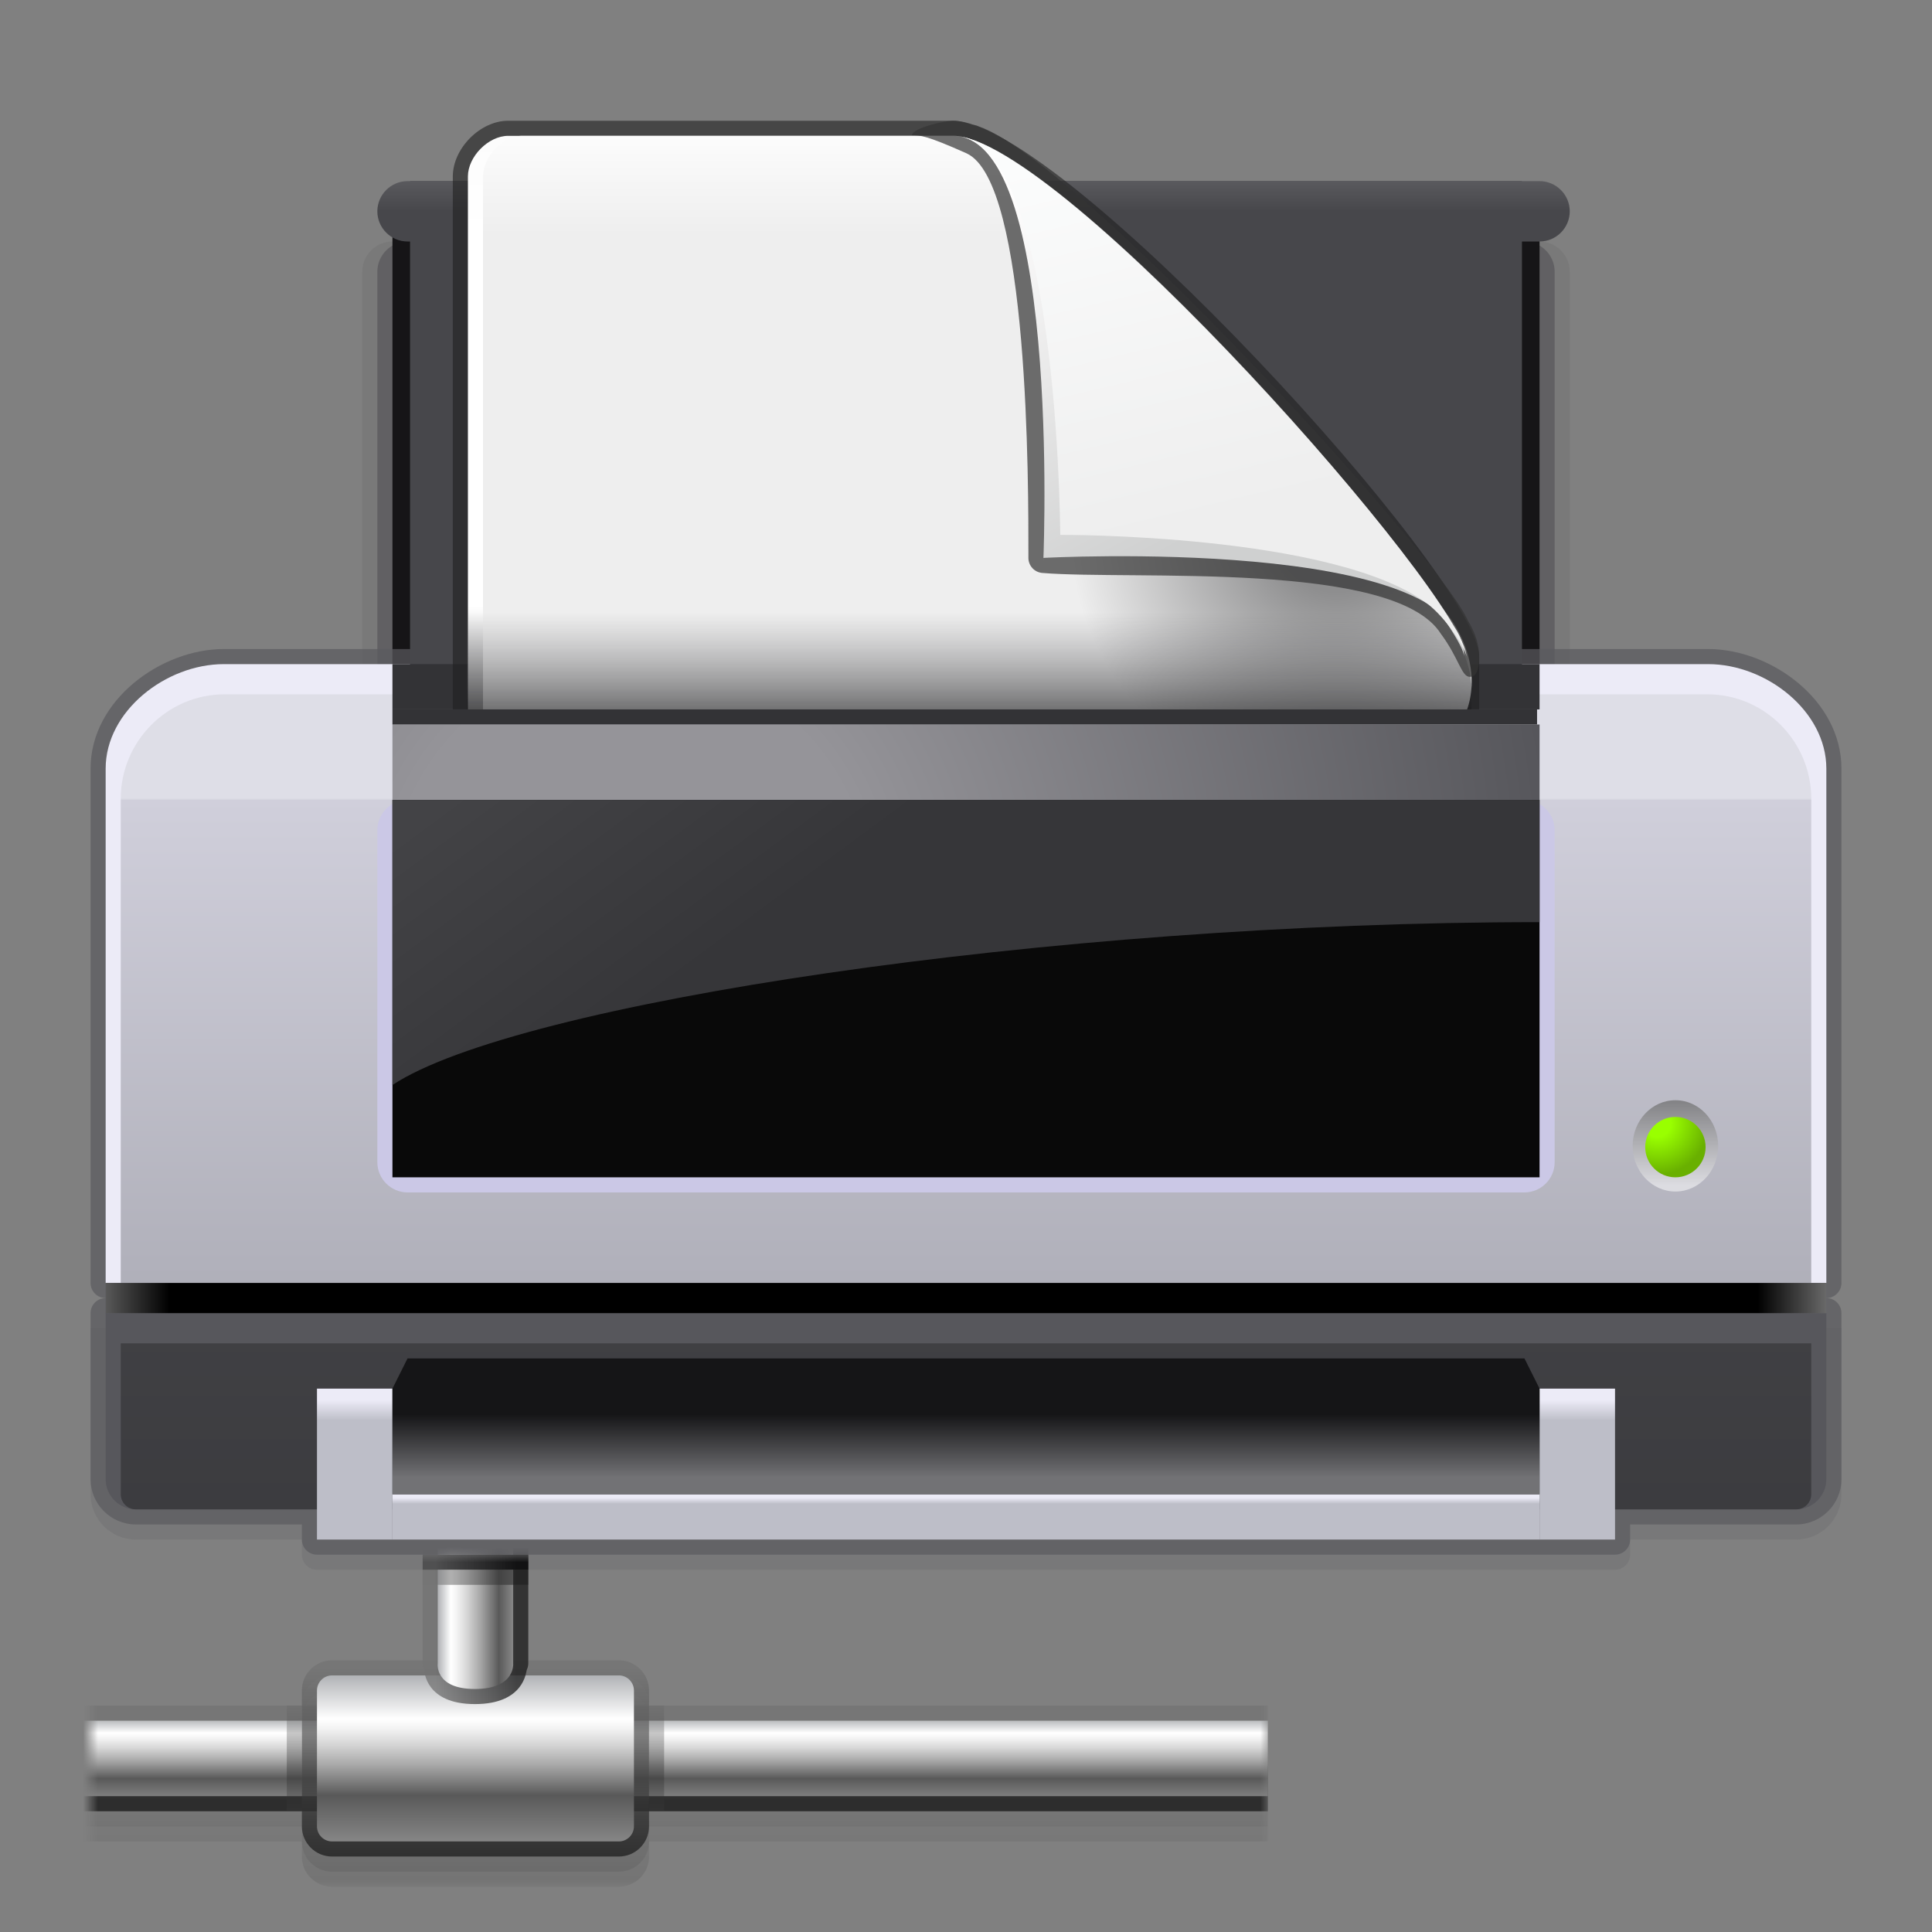 <?xml version="1.0" encoding="utf-8"?>
<!DOCTYPE svg PUBLIC "-//W3C//DTD SVG 1.1//EN" "http://www.w3.org/Graphics/SVG/1.1/DTD/svg11.dtd">
<svg  version="1.1" xmlns="http://www.w3.org/2000/svg" xmlns:xlink="http://www.w3.org/1999/xlink" width="128" height="128" viewBox="0 0 128 128"
	 style="overflow:visible;enable-background:new 0 0 128 128;" xml:space="preserve">
<rect x="0" y="0" width="128" height="128" fill="#808080" stroke="none"/>
<defs>
	<filter id="Adobe_OpacityMaskFilter" filterUnits="userSpaceOnUse" x="4" y="93" width="80" height="32">
		<feColorMatrix  type="matrix" values="1 0 0 0 0  0 1 0 0 0  0 0 1 0 0  0 0 0 1 0"/>
	</filter>
</defs>
<mask maskUnits="userSpaceOnUse" x="4" y="93" width="80" height="32" id="network_1_">
	<g style="filter:url(#Adobe_OpacityMaskFilter);">
		<linearGradient id="XMLID_1_" gradientUnits="userSpaceOnUse" x1="6" y1="114" x2="84" y2="114">
			<stop  offset="0" style="stop-color:#000000"/>
			<stop  offset="0.12" style="stop-color:#FFFFFF"/>
			<stop  offset="0.75" style="stop-color:#FFFFFF"/>
			<stop  offset="0.978" style="stop-color:#000000"/>
		</linearGradient>
		<rect x="6" y="103" style="fill:url(#XMLID_1_);" width="78" height="22"/>
	</g>
</mask>
<g id="network" style="mask:url(#network_1_);">
	<linearGradient id="XMLID_2_" gradientUnits="userSpaceOnUse" x1="43.999" y1="111.333" x2="43.999" y2="124.166">
		<stop  offset="0" style="stop-color:#999999"/>
		<stop  offset="1" style="stop-color:#4D4D4D"/>
	</linearGradient>
	<path style="opacity:0.25;fill:url(#XMLID_2_);" d="M84,114H43v-1c0-1.103-0.897-2-2-2H22c-1.103,0-2,0.897-2,2v1H4v7h16v1
		c0,1.103,0.897,2,2,2h19c1.103,0,2-0.897,2-2v-1h41V114z"/>
	<linearGradient id="XMLID_3_" gradientUnits="userSpaceOnUse" x1="43.999" y1="112.333" x2="43.999" y2="125.166">
		<stop  offset="0" style="stop-color:#999999"/>
		<stop  offset="1" style="stop-color:#4D4D4D"/>
	</linearGradient>
	<path style="opacity:0.25;fill:url(#XMLID_3_);" d="M84,115H43v-1c0-1.103-0.897-2-2-2H22c-1.103,0-2,0.897-2,2v1H4v7h16v1
		c0,1.103,0.897,2,2,2h19c1.103,0,2-0.897,2-2v-1h41V115z"/>
	<linearGradient id="XMLID_4_" gradientUnits="userSpaceOnUse" x1="43.999" y1="113.875" x2="43.999" y2="119.25">
		<stop  offset="0.011" style="stop-color:#737373"/>
		<stop  offset="1" style="stop-color:#1A1A1A"/>
	</linearGradient>
	<rect x="4" y="113" style="opacity:0.8;fill:url(#XMLID_4_);" width="80" height="7"/>
	<linearGradient id="XMLID_5_" gradientUnits="userSpaceOnUse" x1="43.999" y1="113.875" x2="43.999" y2="119.25">
		<stop  offset="0.006" style="stop-color:#B2B4B7"/>
		<stop  offset="0.174" style="stop-color:#FFFFFF"/>
		<stop  offset="0.241" style="stop-color:#F4F4F4"/>
		<stop  offset="0.359" style="stop-color:#D7D7D7"/>
		<stop  offset="0.513" style="stop-color:#A9A9A9"/>
		<stop  offset="0.695" style="stop-color:#696969"/>
		<stop  offset="0.736" style="stop-color:#595959"/>
		<stop  offset="1" style="stop-color:#878787"/>
	</linearGradient>
	<rect x="4" y="114" style="fill:url(#XMLID_5_);" width="80" height="5"/>
	<linearGradient id="XMLID_6_" gradientUnits="userSpaceOnUse" x1="31.5" y1="110.333" x2="31.5" y2="123.166">
		<stop  offset="0.011" style="stop-color:#737373"/>
		<stop  offset="1" style="stop-color:#1A1A1A"/>
	</linearGradient>
	<path style="opacity:0.75;fill:url(#XMLID_6_);" d="M22,110c-1.103,0-2,0.897-2,2v9c0,1.103,0.897,2,2,2h19c1.103,0,2-0.897,2-2v-9
		c0-1.103-0.897-2-2-2H22z"/>
	<linearGradient id="XMLID_7_" gradientUnits="userSpaceOnUse" x1="31.5" y1="111" x2="31.5" y2="122.106">
		<stop  offset="0.006" style="stop-color:#B2B4B7"/>
		<stop  offset="0.258" style="stop-color:#FFFFFF"/>
		<stop  offset="0.313" style="stop-color:#F4F4F4"/>
		<stop  offset="0.408" style="stop-color:#D7D7D7"/>
		<stop  offset="0.533" style="stop-color:#A9A9A9"/>
		<stop  offset="0.68" style="stop-color:#696969"/>
		<stop  offset="0.714" style="stop-color:#595959"/>
		<stop  offset="1" style="stop-color:#878787"/>
	</linearGradient>
	<path style="fill:url(#XMLID_7_);" d="M42,121c0,0.55-0.45,1-1,1H22c-0.55,0-1-0.45-1-1v-9c0-0.55,0.45-1,1-1h19c0.55,0,1,0.45,1,1
		V121z"/>
	<linearGradient id="XMLID_8_" gradientUnits="userSpaceOnUse" x1="28.778" y1="102.95" x2="34.222" y2="102.95">
		<stop  offset="0.011" style="stop-color:#737373"/>
		<stop  offset="1" style="stop-color:#1A1A1A"/>
	</linearGradient>
	<path style="opacity:0.75;fill:url(#XMLID_8_);" d="M29,93c-0.552,0-1,0.447-1,1v16.199c0,0.142,0.03,0.282,0.088,0.411
		c0.042,0.094,0.07,2.29,3.378,2.29c3.286,0,3.387-2.169,3.432-2.262c0.067-0.137,0.102-0.287,0.102-0.439V94c0-0.553-0.448-1-1-1
		H29z"/>
	<linearGradient id="XMLID_9_" gradientUnits="userSpaceOnUse" x1="28.995" y1="102.95" x2="34.002" y2="102.95">
		<stop  offset="0.006" style="stop-color:#B2B4B7"/>
		<stop  offset="0.174" style="stop-color:#FFFFFF"/>
		<stop  offset="0.25" style="stop-color:#F4F4F4"/>
		<stop  offset="0.383" style="stop-color:#D7D7D7"/>
		<stop  offset="0.557" style="stop-color:#A9A9A9"/>
		<stop  offset="0.763" style="stop-color:#696969"/>
		<stop  offset="0.809" style="stop-color:#595959"/>
		<stop  offset="1" style="stop-color:#878787"/>
	</linearGradient>
	<path style="fill:url(#XMLID_9_);" d="M34,110.199c0,0,0.167,1.701-2.534,1.701S29,110.199,29,110.199V94h5V110.199z"/>
	<linearGradient id="XMLID_10_" gradientUnits="userSpaceOnUse" x1="28.778" y1="103.5" x2="34.222" y2="103.5">
		<stop  offset="0.011" style="stop-color:#4D4D4D"/>
		<stop  offset="1" style="stop-color:#000000"/>
	</linearGradient>
	<rect x="28" y="103" style="fill:url(#XMLID_10_);" width="7" height="1"/>
	<linearGradient id="XMLID_11_" gradientUnits="userSpaceOnUse" x1="28.778" y1="104.5" x2="34.222" y2="104.5">
		<stop  offset="0.011" style="stop-color:#737373"/>
		<stop  offset="1" style="stop-color:#1A1A1A"/>
	</linearGradient>
	<rect x="28" y="104" style="opacity:0.5;fill:url(#XMLID_11_);" width="7" height="1"/>
	<linearGradient id="XMLID_12_" gradientUnits="userSpaceOnUse" x1="19.427" y1="112.494" x2="19.618" y2="122.93">
		<stop  offset="0" style="stop-color:#737373"/>
		<stop  offset="0.433" style="stop-color:#1A1A1A"/>
		<stop  offset="1" style="stop-color:#676767"/>
	</linearGradient>
	<rect x="19" y="113" style="opacity:0.3;fill:url(#XMLID_12_);" width="1" height="7"/>
	<linearGradient id="XMLID_13_" gradientUnits="userSpaceOnUse" x1="43.427" y1="112.493" x2="43.618" y2="122.931">
		<stop  offset="0" style="stop-color:#737373"/>
		<stop  offset="0.433" style="stop-color:#1A1A1A"/>
		<stop  offset="1" style="stop-color:#676767"/>
	</linearGradient>
	<rect x="43" y="113" style="opacity:0.3;fill:url(#XMLID_13_);" width="1" height="7"/>
</g>
<path style="opacity:0.7;fill:#5B5B5F;" d="M121,86H7c-0.552,0-1,0.447-1,1v11c0,1.654,1.346,3,3,3h11v1c0,0.553,0.448,1,1,1h86
	c0.553,0,1-0.447,1-1v-1h11c1.654,0,3-1.346,3-3V87C122,86.447,121.553,86,121,86z"/>
<path style="opacity:0.2;fill:#5B5B5F;" d="M6,88v11c0,1.654,1.346,3,3,3h11v1c0,0.553,0.448,1,1,1h86c0.553,0,1-0.447,1-1v-1h11
	c1.654,0,3-1.346,3-3V88H6z"/>
<path style="opacity:0.2;fill:#616063;" d="M104,18c0-1.1-0.9-2-2-2H26c-1.1,0-2,0.9-2,2v29h80V18z"/>
<path style="fill:#616063;" d="M103,18c0-1.1-0.9-2-2-2H27c-1.1,0-2,0.9-2,2v28c0,1.1,0.9,2,2,2h74c1.1,0,2-0.9,2-2V18z"/>
<rect x="26" y="14" style="fill:#161517;" width="76" height="34"/>
<path style="opacity:0.7;fill:#5B5B5F;" d="M14.833,43C10.664,43,6,46.387,6,50.92V85c0,0.553,0.448,1,1,1h114c0.553,0,1-0.447,1-1
	V50.92c0-4.533-4.664-7.92-8.834-7.92H14.833z"/>
<path style="fill:#ECEBF7;" d="M121,85V50.92c0-3.807-3.983-6.92-7.834-6.92H14.833C10.983,44,7,47.113,7,50.92V85H121z"/>
<linearGradient id="XMLID_18_" gradientUnits="userSpaceOnUse" x1="63.999" y1="46.387" x2="63.999" y2="84.697">
	<stop  offset="0.168" style="stop-color:#DEDEE7"/>
	<stop  offset="0.171" style="stop-color:#DCDCE5"/>
	<stop  offset="0.172" style="stop-color:#D6D5E0"/>
	<stop  offset="0.172" style="stop-color:#D0CFDB"/>
	<stop  offset="1" style="stop-color:#B0B0BA"/>
</linearGradient>
<path style="fill:url(#XMLID_18_);" d="M120,85V52.915c0-3.804-3.095-6.915-6.877-6.915H14.877C11.095,46,8,49.111,8,52.915V85H120z
	"/>
<radialGradient id="XMLID_19_" cx="41.75" cy="59.5" r="61.897" gradientUnits="userSpaceOnUse">
	<stop  offset="0.253" style="stop-color:#959499"/>
	<stop  offset="1" style="stop-color:#55555A"/>
</radialGradient>
<rect x="26" y="48" style="fill:url(#XMLID_19_);" width="76" height="5"/>
<path style="fill:#57575C;" d="M121,87v11c0,1.1-0.9,2-2,2H9c-1.1,0-2-0.9-2-2V87H121z"/>
<linearGradient id="XMLID_20_" gradientUnits="userSpaceOnUse" x1="63.999" y1="68" x2="63.999" y2="119.834">
	<stop  offset="0" style="stop-color:#47474B"/>
	<stop  offset="1" style="stop-color:#353538"/>
</linearGradient>
<path style="fill:url(#XMLID_20_);" d="M8,89v10c0,0.551,0.449,1,1,1h110c0.551,0,1-0.449,1-1V89H8z"/>
<path style="fill:#CBC8E6;" d="M103,77c0,1.1-0.9,2-2,2H27c-1.1,0-2-0.9-2-2V55c0-1.1,0.9-2,2-2h74c1.1,0,2,0.9,2,2V77z"/>
<rect x="26" y="53" style="fill:#090909;" width="76" height="25"/>
<linearGradient id="XMLID_21_" gradientUnits="userSpaceOnUse" x1="47.337" y1="39.855" x2="58.587" y2="55.105">
	<stop  offset="9.140800e-04" style="stop-color:#434346"/>
	<stop  offset="1" style="stop-color:#363639"/>
</linearGradient>
<path style="fill:url(#XMLID_21_);" d="M102,61.094c-32.571,0-67.857,5.395-76,10.791C26,58.396,26,53,26,53h76V61.094z"/>
<linearGradient id="XMLID_22_" gradientUnits="userSpaceOnUse" x1="111" y1="73.022" x2="111" y2="78.548">
	<stop  offset="0" style="stop-color:#848487"/>
	<stop  offset="1" style="stop-color:#DCDCE1"/>
</linearGradient>
<ellipse style="fill:url(#XMLID_22_);" cx="111" cy="75.917" rx="2.833" ry="3.025"/>
<radialGradient id="XMLID_23_" cx="135.938" cy="88.4" r="3.921" gradientTransform="matrix(0.921 0 0 0.927 -15.398 -7.53)" gradientUnits="userSpaceOnUse">
	<stop  offset="0.248" style="stop-color:#99FF00"/>
	<stop  offset="0.938" style="stop-color:#69B000"/>
</radialGradient>
<circle style="fill:url(#XMLID_23_);" cx="111" cy="76" r="2"/>
<linearGradient id="XMLID_24_" gradientUnits="userSpaceOnUse" x1="7" y1="86" x2="121" y2="86">
	<stop  offset="0" style="stop-color:#595959"/>
	<stop  offset="0.037" style="stop-color:#000000"/>
	<stop  offset="0.96" style="stop-color:#000000"/>
	<stop  offset="1" style="stop-color:#696969"/>
</linearGradient>
<rect x="7" y="85" style="fill:url(#XMLID_24_);" width="114" height="2"/>
<linearGradient id="XMLID_25_" gradientUnits="userSpaceOnUse" x1="104.5" y1="92" x2="104.5" y2="96">
	<stop  offset="0.192" style="stop-color:#ECEBF7"/>
	<stop  offset="0.53" style="stop-color:#BDBEC8"/>
</linearGradient>
<rect x="102" y="92" style="fill:url(#XMLID_25_);" width="5" height="10"/>
<linearGradient id="XMLID_26_" gradientUnits="userSpaceOnUse" x1="23.5" y1="92" x2="23.5" y2="96">
	<stop  offset="0.192" style="stop-color:#ECEBF7"/>
	<stop  offset="0.53" style="stop-color:#BDBEC8"/>
</linearGradient>
<rect x="21" y="92" style="fill:url(#XMLID_26_);" width="5" height="10"/>
<linearGradient id="XMLID_27_" gradientUnits="userSpaceOnUse" x1="63.999" y1="99" x2="63.999" y2="100.2">
	<stop  offset="0.192" style="stop-color:#ECEBF7"/>
	<stop  offset="0.53" style="stop-color:#BDBEC8"/>
</linearGradient>
<rect x="26" y="99" style="fill:url(#XMLID_27_);" width="76" height="3"/>
<linearGradient id="XMLID_28_" gradientUnits="userSpaceOnUse" x1="64.001" y1="97.875" x2="64.001" y2="90">
	<stop  offset="0" style="stop-color:#727275"/>
	<stop  offset="0.53" style="stop-color:#151517"/>
</linearGradient>
<polygon style="fill:url(#XMLID_28_);" points="102,92 102,99 26,99 26,92 27,90 101,90 "/>
<rect x="27.167" y="12" style="fill:#47474B;" width="73.667" height="32.057"/>
<rect x="26" y="44" style="fill:#333336;" width="76" height="3"/>
<linearGradient id="XMLID_29_" gradientUnits="userSpaceOnUse" x1="64.499" y1="11.867" x2="64.499" y2="15.867">
	<stop  offset="0.002" style="stop-color:#5B5B5F"/>
	<stop  offset="0.53" style="stop-color:#47474B"/>
</linearGradient>
<path style="fill:url(#XMLID_29_);" d="M104,14c0,1.1-0.9,2-2,2H27c-1.1,0-2-0.9-2-2l0,0c0-1.1,0.9-2,2-2h75
	C103.1,12,104,12.9,104,14L104,14z"/>
<path style="fill:#202020;opacity:0.6;" d="M33.666,8C31.816,8,30,9.83,30,11.694V47h68v-3.496C98,38.306,70.325,8,63.135,8H33.666z"/>
<linearGradient id="XMLID_30_" gradientUnits="userSpaceOnUse" x1="63.999" y1="9" x2="63.999" y2="46.705">
	<stop  offset="0" style="stop-color:#FCFCFC"/>
	<stop  offset="0.174" style="stop-color:#FFFFFF"/>
	<stop  offset="0.826" style="stop-color:#FFFFFF"/>
	<stop  offset="1" style="stop-color:#A2A2A3"/>
</linearGradient>
<path style="fill:url(#XMLID_30_);" d="M97,47H31c0,0,0-33.985,0-35.306S32.36,9,33.666,9c0.994,0,21.469,0,29.469,0
	C70.167,9,97,39.326,97,43.504C97,48.895,97,47,97,47z"/>
<linearGradient id="XMLID_31_" gradientUnits="userSpaceOnUse" x1="63.999" y1="9" x2="63.999" y2="46.705">
	<stop  offset="0" style="stop-color:#FCFCFC"/>
	<stop  offset="0.174" style="stop-color:#EEEEEE"/>
	<stop  offset="0.826" style="stop-color:#EEEEEE"/>
</linearGradient>
<path style="fill:url(#XMLID_31_);" d="M96,47H32c0,0,0-33.985,0-35.306S33.317,9,34.583,9c0.964,0,20.859,0,28.61,0
	C70.006,9,96,39.326,96,43.504C96,48.895,96,47,96,47z"/>
<radialGradient id="XMLID_32_" cx="88.54" cy="35.162" r="19.071" gradientUnits="userSpaceOnUse">
	<stop  offset="0.213" style="stop-color:#8E8E8F"/>
	<stop  offset="0.927" style="stop-color:#EEEEEE"/>
</radialGradient>
<path style="fill:url(#XMLID_32_);" d="M72.506,47.299c-1.929-2.075-3.17-4.576-3.17-7.269c0-7.18,2.821-9,10-9c7.18,0,11,4,16,9
	c2.152,2.347,2.625,5.193,1.751,7.269H72.506z"/>
<linearGradient id="shadow_1_" gradientUnits="userSpaceOnUse" x1="64.211" y1="40.573" x2="64.211" y2="47.082">
	<stop  offset="0" style="stop-color:#5B5B5F;stop-opacity:0"/>
	<stop  offset="1" style="stop-color:#1C1C1E;stop-opacity:0.6"/>
</linearGradient>
<path id="shadow" style="fill:url(#shadow_1_);" d="M97.488,45.547c0,0.921,0,1.642,0,1.642H30.935v-6.615c0,0,63.539,0,64.125,0
	S97.488,43.369,97.488,45.547z"/>
<path style="fill:#343434;opacity:0.7" d="M60.415,8.962c0.547,0,0.947,0.002,3.616,1.194c4.182,1.891,4.103,22.225,4.103,26.673l-0.001,0.128
	c0,0.521,0.399,0.959,0.918,1.002c5.973,0.496,23.318-0.848,26.406,4.026c1.199,1.608,1.365,2.858,1.918,2.858S98,44.057,98,43.504
	c0-0.797-0.257-1.574-0.766-2.428c-0.004-0.009-0.002-0.018-0.006-0.026c-0.014-0.028-0.038-0.065-0.053-0.094v-0.001
	c-2.305-4.699-25.79-30.381-32.354-32.59c-0.006-0.002-0.007-0.007-0.012-0.01c-0.007-0.003-0.015-0.001-0.021-0.004
	c-0.021-0.007-0.049-0.023-0.07-0.03c-0.094-0.03-0.187-0.042-0.279-0.044C64.01,8.133,63.578,8,63.135,8
	C62.627,8,60.473,8.458,60.415,8.962z"/>
<linearGradient id="XMLID_44_" gradientUnits="userSpaceOnUse" x1="68.14" y1="11.885" x2="80.39" y2="34.885">
	<stop  offset="0" style="stop-color:#FFFEFE"/>
	<stop  offset="1" style="stop-color:#CFD0D0"/>
</linearGradient>
<path style="fill:url(#XMLID_44_);" d="M97,43.504c0-8.053-27.867-6.542-27.867-6.542C69.003,39.629,70.632,9,63.135,9
	C70.168,9,97,40.814,97,43.504z"/>
<linearGradient id="XMLID_45_" gradientUnits="userSpaceOnUse" x1="75.61" y1="7.163" x2="81.992" y2="33.939">
	<stop  offset="0" style="stop-color:#FCFDFD"/>
	<stop  offset="1" style="stop-color:#EEEEEE"/>
</linearGradient>
<path style="fill:url(#XMLID_45_);" d="M97.153,43.509c0-0.47-1.341-2.58-2.597-3.517c-6.221-4.643-24.307-4.555-24.307-4.555
	C70.225,38.104,70.524,9,63.135,9C70.168,9,97.153,39.605,97.153,43.509z"/>
<rect x="26" y="47" style="fill:#333336;" width="75.834" height="1"/>
</svg>
